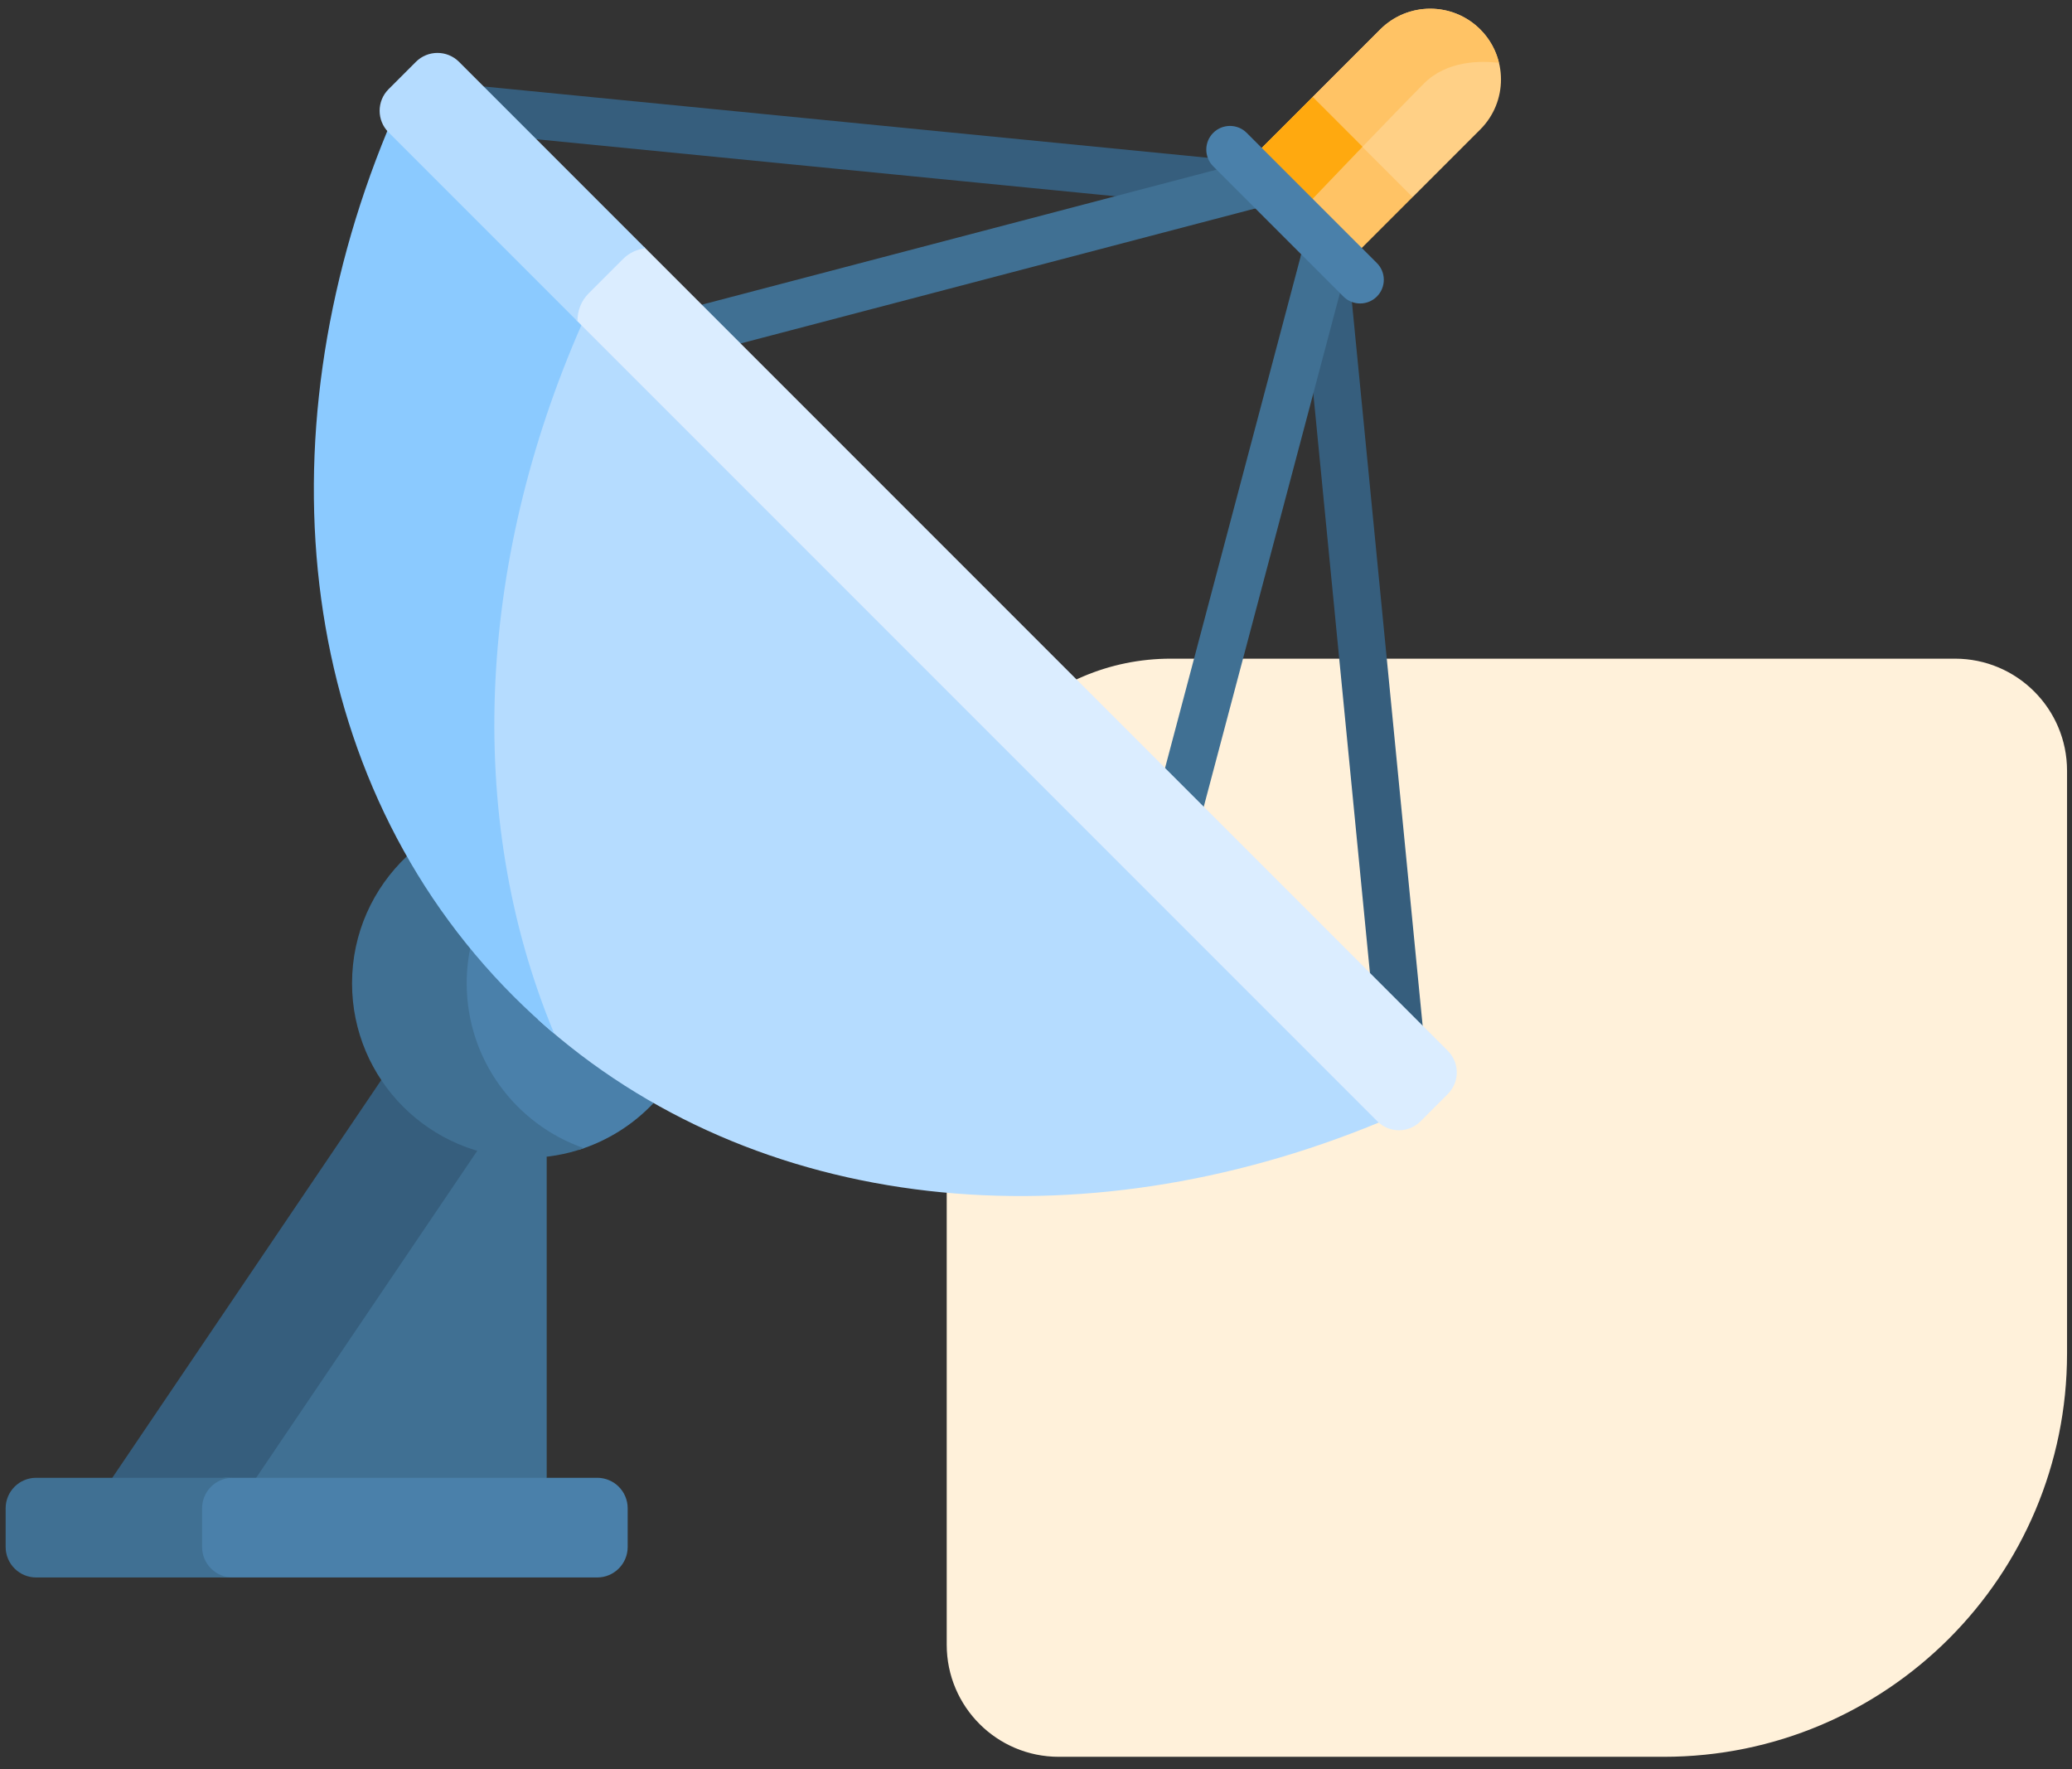 <svg width="123" height="105" viewBox="0 0 123 105" fill="none" xmlns="http://www.w3.org/2000/svg">
<rect x="0" y="0" width="123" height="105" fill="#333333" stroke="none"/>
<path d="M122.706 80.327C122.706 93.55 111.987 104.269 98.764 104.269L62.851 104.269C59.178 104.269 56.2 101.291 56.2 97.618L56.2 52.394C56.2 45.048 62.155 39.093 69.501 39.093L116.055 39.093C119.728 39.093 122.706 42.071 122.706 45.744L122.706 80.327Z" fill="#FFF1DA"/>
<path d="M31.629 67.898L29.117 66.696L14.198 88.755H30.848L32.453 87.709V68.653L31.629 67.898Z" fill="#407093"/>
<path d="M29.344 66.804L23.698 64.101H22.633L6.667 87.709L7.618 88.755H14.498L29.344 66.804Z" fill="#365E7D"/>
<path d="M35.45 87.709H13.434C12.433 87.709 11.623 88.519 11.623 89.52V91.814C11.623 92.814 12.433 93.625 13.433 93.625H35.45C36.451 93.625 37.261 92.815 37.261 91.814V89.52C37.261 88.519 36.451 87.709 35.45 87.709Z" fill="#4A80AA"/>
<path d="M11.997 91.814V89.52C11.997 88.519 12.808 87.709 13.808 87.709H2.146C1.146 87.709 0.335 88.519 0.335 89.52V91.814C0.335 92.815 1.146 93.625 2.146 93.625H13.808C12.808 93.625 11.997 92.815 11.997 91.814Z" fill="#407093"/>
<path d="M28.587 53.697C27.909 55.095 27.526 56.662 27.526 58.321C27.526 62.852 30.363 66.718 34.357 68.247C36.072 67.71 37.596 66.741 38.799 65.465V63.149L28.587 53.697Z" fill="#4A80AA"/>
<path d="M27.704 58.359C27.704 56.739 28.079 55.208 28.742 53.843L25.478 50.821H24.153C22.15 52.711 20.898 55.388 20.898 58.359C20.898 64.083 25.538 68.722 31.261 68.722C32.454 68.722 33.597 68.518 34.663 68.147C30.612 66.738 27.704 62.889 27.704 58.359Z" fill="#407093"/>
<path d="M87.873 1.747C86.233 0.107 83.574 0.107 81.934 1.747L77.927 5.754V6.262L82.929 11.476L83.865 11.693L87.873 7.685C89.513 6.045 89.513 3.386 87.873 1.747Z" fill="#FFD086"/>
<path d="M88.981 3.729C88.806 3.003 88.439 2.313 87.873 1.747C86.233 0.107 83.574 0.107 81.934 1.747L77.927 5.754V6.262L80.579 9.026C82.16 7.381 83.73 5.758 84.537 4.95C85.882 3.605 87.848 3.595 88.981 3.729Z" fill="#FFC365"/>
<path d="M74.153 12.422C74.107 12.422 74.061 12.42 74.014 12.415L27.704 7.857C26.932 7.781 26.367 7.094 26.443 6.321C26.519 5.549 27.207 4.985 27.979 5.06L74.289 9.619C75.061 9.695 75.626 10.382 75.55 11.155C75.478 11.88 74.867 12.422 74.153 12.422Z" fill="#365E7D"/>
<path d="M41.098 21.09C40.475 21.09 39.905 20.672 39.74 20.041C39.543 19.291 39.992 18.522 40.742 18.325L73.796 9.656C74.546 9.459 75.315 9.908 75.511 10.658C75.708 11.409 75.26 12.177 74.509 12.374L41.455 21.044C41.336 21.075 41.216 21.09 41.098 21.09Z" fill="#407093"/>
<path d="M83.13 63.214C82.416 63.214 81.805 62.671 81.734 61.945L77.204 15.607C77.128 14.835 77.693 14.147 78.465 14.072C79.238 14 79.925 14.561 80 15.334L84.53 61.672C84.606 62.444 84.041 63.132 83.269 63.207C83.222 63.212 83.176 63.214 83.13 63.214Z" fill="#365E7D"/>
<path d="M69.801 50.06C69.682 50.06 69.561 50.045 69.44 50.013C68.69 49.814 68.243 49.045 68.442 48.295L77.239 15.114C77.438 14.363 78.207 13.917 78.957 14.115C79.708 14.314 80.154 15.084 79.955 15.834L71.158 49.015C70.991 49.645 70.423 50.06 69.801 50.06Z" fill="#407093"/>
<path d="M73.9 9.779L77.918 5.762L83.855 11.699L79.838 15.717L73.9 9.779Z" fill="#FFC365"/>
<path d="M76.951 12.814C77.917 11.803 79.425 10.226 80.883 8.71L77.927 5.753L73.909 9.772L76.951 12.814Z" fill="#FFA90F"/>
<path d="M80.742 18.011C80.382 18.011 80.023 17.874 79.748 17.599L72.021 9.872C71.472 9.323 71.472 8.434 72.021 7.885C72.57 7.337 73.459 7.337 74.008 7.885L81.736 15.612C82.284 16.161 82.284 17.05 81.736 17.599C81.461 17.874 81.102 18.011 80.742 18.011Z" fill="#4A80AA"/>
<path d="M81.649 65.743L34.601 18.287C28.364 32.369 27.28 47.485 31.95 60.52C44.846 72.153 64.111 73.94 81.846 66.627L81.649 65.743Z" fill="#B5DCFF"/>
<path d="M34.852 18.54L24.073 7.667L22.992 7.774C15.398 26.193 17.615 46.262 30.486 59.133C31.266 59.913 32.073 60.653 32.903 61.355C27.478 48.335 28.359 32.849 34.852 18.54Z" fill="#8BCAFF"/>
<path d="M85.948 62.37L38.232 14.653C37.763 14.726 37.31 14.939 36.949 15.301L34.873 17.376C34.428 17.822 34.206 18.404 34.2 18.988L81.765 66.553C82.472 67.26 83.618 67.26 84.326 66.553L85.948 64.93C86.656 64.224 86.656 63.077 85.948 62.37Z" fill="#DBEDFF"/>
<path d="M34.945 17.411L36.977 15.379C37.351 15.005 37.824 14.791 38.312 14.733L27.25 3.671C26.543 2.964 25.396 2.964 24.689 3.671L23.066 5.294C22.359 6.001 22.359 7.148 23.066 7.855L34.283 19.072C34.269 18.473 34.488 17.869 34.945 17.411Z" fill="#B5DCFF"/>
</svg>

